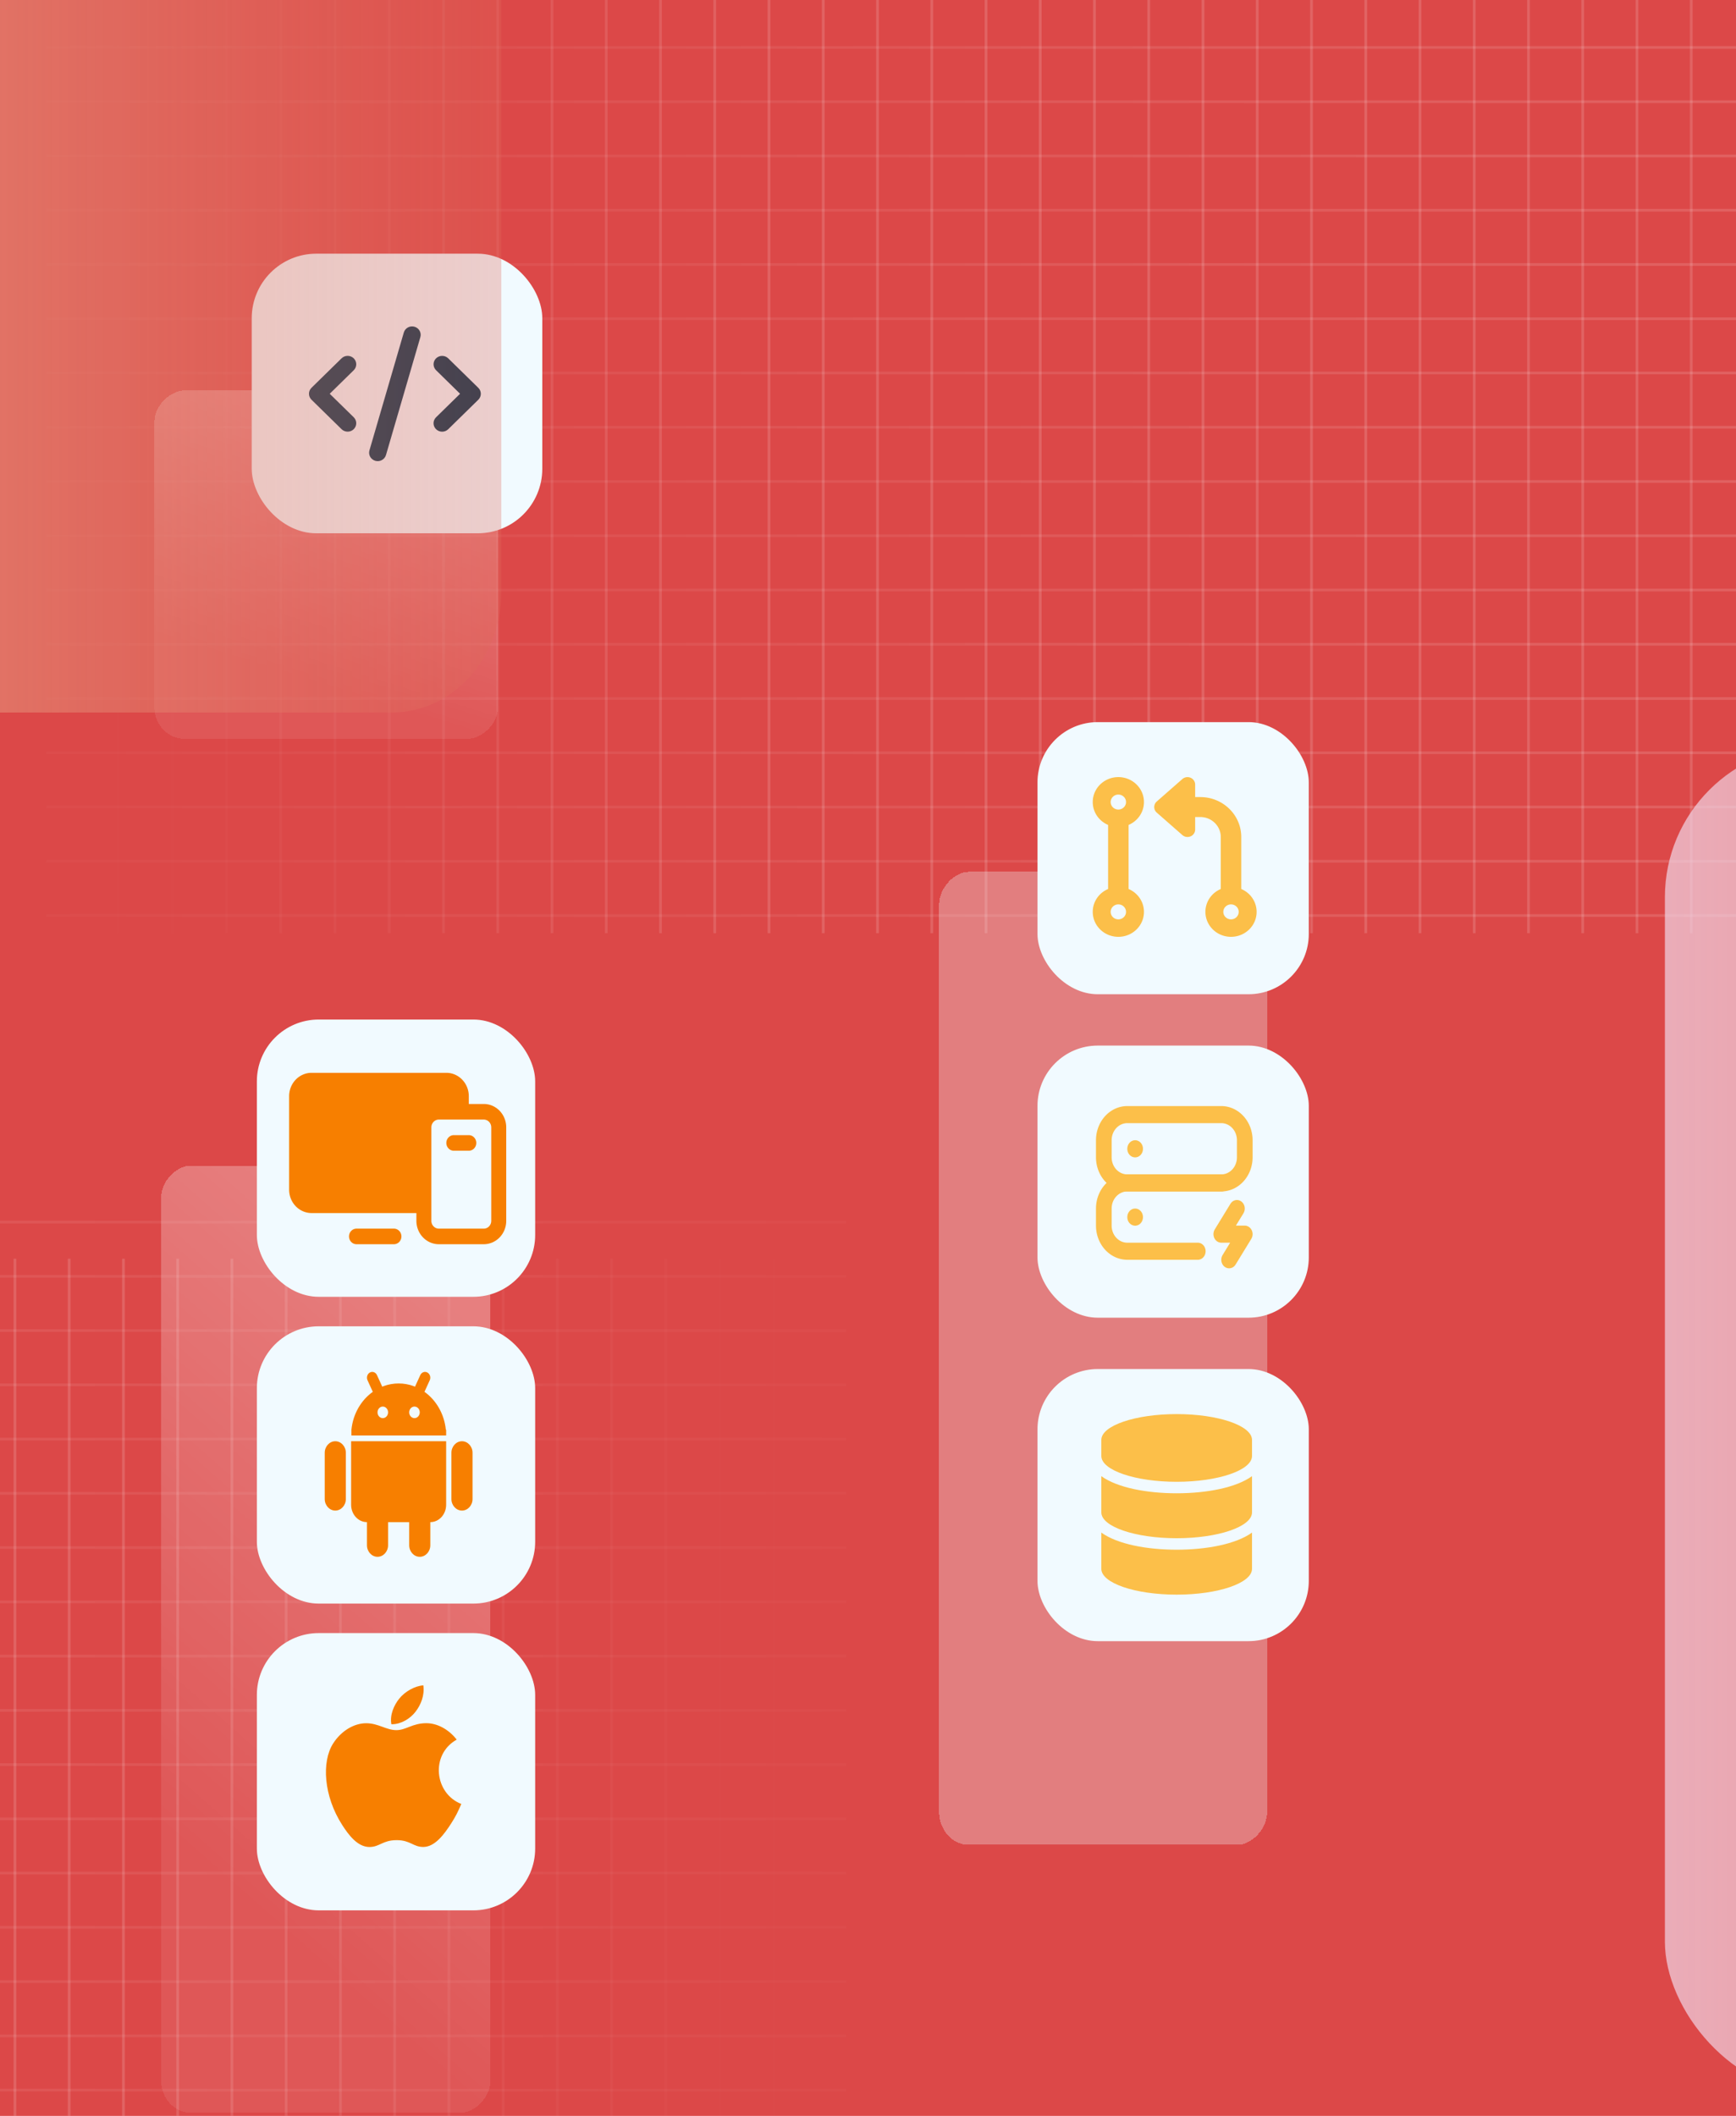 <?xml version="1.0" encoding="UTF-8" standalone="no"?>
<svg
   width="640"
   height="780"
   viewBox="0 0 640 780"
   fill="none"
   version="1.1"
   id="svg379"
   xml:space="preserve"
   xmlns:xlink="http://www.w3.org/1999/xlink"
   xmlns="http://www.w3.org/2000/svg"
   xmlns:svg="http://www.w3.org/2000/svg"><g
     clip-path="url(#clip0_761_429)"
     id="g210"
     style="display:inline"><rect
       width="640"
       height="780"
       id="rect1"
       x="0"
       y="0"
       style="display:inline;opacity:0.845;fill:#d62828;fill-opacity:1;fill-rule:evenodd" /><g
       opacity="0.15"
       id="g15"
       style="display:inline"><line
         x1="285.5"
         y1="824"
         x2="285.5"
         y2="464"
         stroke="#ffffff"
         stroke-opacity="0.02"
         id="line1" /><line
         x1="265.5"
         y1="824"
         x2="265.5"
         y2="464"
         stroke="#ffffff"
         stroke-opacity="0.05"
         id="line2" /><line
         x1="245.5"
         y1="824"
         x2="245.5"
         y2="464"
         stroke="#ffffff"
         stroke-opacity="0.1"
         id="line3" /><line
         x1="225.5"
         y1="824"
         x2="225.5"
         y2="464"
         stroke="#ffffff"
         stroke-opacity="0.2"
         id="line4" /><line
         x1="205.5"
         y1="824"
         x2="205.5"
         y2="464"
         stroke="#ffffff"
         stroke-opacity="0.2"
         id="line5" /><line
         x1="185.5"
         y1="824"
         x2="185.5"
         y2="464"
         stroke="#ffffff"
         stroke-opacity="0.3"
         id="line6" /><line
         x1="165.5"
         y1="824"
         x2="165.5"
         y2="464"
         stroke="#ffffff"
         stroke-opacity="0.4"
         id="line7" /><line
         x1="145.5"
         y1="824"
         x2="145.5"
         y2="464"
         stroke="#ffffff"
         stroke-opacity="0.5"
         id="line8" /><line
         x1="125.5"
         y1="824"
         x2="125.5"
         y2="464"
         stroke="#ffffff"
         stroke-opacity="0.6"
         id="line9" /><line
         x1="105.5"
         y1="824"
         x2="105.5"
         y2="464"
         stroke="#ffffff"
         stroke-opacity="0.7"
         id="line10" /><line
         x1="85.5"
         y1="824"
         x2="85.5"
         y2="464"
         stroke="#ffffff"
         stroke-opacity="0.8"
         id="line11" /><line
         x1="65.5"
         y1="824"
         x2="65.5"
         y2="464"
         stroke="#ffffff"
         stroke-opacity="0.9"
         id="line12" /><line
         x1="45.5"
         y1="824"
         x2="45.5"
         y2="464"
         stroke="#ffffff"
         id="line13" /><line
         x1="25.5"
         y1="824"
         x2="25.5"
         y2="464"
         stroke="#ffffff"
         id="line14" /><line
         x1="5.5"
         y1="824"
         x2="5.5"
         y2="464"
         stroke="#ffffff"
         id="line15" /></g><line
       x1="312"
       y1="770.5"
       x2="-372"
       y2="770.5"
       stroke="url(#paint0_linear_761_429)"
       id="line16"
       style="stroke:url(#paint0_linear_761_429)" /><line
       x1="312"
       y1="750.5"
       x2="-372"
       y2="750.5"
       stroke="url(#paint1_linear_761_429)"
       id="line17"
       style="stroke:url(#paint1_linear_761_429)" /><line
       x1="312"
       y1="730.5"
       x2="-372"
       y2="730.5"
       stroke="url(#paint2_linear_761_429)"
       id="line18"
       style="stroke:url(#paint2_linear_761_429)" /><line
       x1="312"
       y1="710.5"
       x2="-372"
       y2="710.5"
       stroke="url(#paint3_linear_761_429)"
       id="line19"
       style="stroke:url(#paint3_linear_761_429)" /><line
       x1="312"
       y1="690.5"
       x2="-372"
       y2="690.5"
       stroke="url(#paint4_linear_761_429)"
       id="line20"
       style="stroke:url(#paint4_linear_761_429)" /><line
       x1="312"
       y1="670.5"
       x2="-372"
       y2="670.5"
       stroke="url(#paint5_linear_761_429)"
       id="line21"
       style="stroke:url(#paint5_linear_761_429)" /><line
       x1="312"
       y1="650.5"
       x2="-372"
       y2="650.5"
       stroke="url(#paint6_linear_761_429)"
       id="line22"
       style="stroke:url(#paint6_linear_761_429)" /><line
       x1="312"
       y1="630.499"
       x2="-372"
       y2="630.499"
       stroke="url(#paint7_linear_761_429)"
       id="line23"
       style="stroke:url(#paint7_linear_761_429)" /><line
       x1="312"
       y1="610.499"
       x2="-372"
       y2="610.499"
       stroke="url(#paint8_linear_761_429)"
       id="line24"
       style="stroke:url(#paint8_linear_761_429)" /><line
       x1="312"
       y1="590.499"
       x2="-372"
       y2="590.499"
       stroke="url(#paint9_linear_761_429)"
       id="line25"
       style="stroke:url(#paint9_linear_761_429)" /><line
       x1="312"
       y1="570.499"
       x2="-372"
       y2="570.499"
       stroke="url(#paint10_linear_761_429)"
       id="line26"
       style="stroke:url(#paint10_linear_761_429)" /><line
       x1="312"
       y1="550.499"
       x2="-372"
       y2="550.499"
       stroke="url(#paint11_linear_761_429)"
       id="line27"
       style="stroke:url(#paint11_linear_761_429)" /><line
       x1="312"
       y1="530.499"
       x2="-372"
       y2="530.499"
       stroke="url(#paint12_linear_761_429)"
       id="line28"
       style="stroke:url(#paint12_linear_761_429)" /><line
       x1="312"
       y1="510.499"
       x2="-372"
       y2="510.499"
       stroke="url(#paint13_linear_761_429)"
       id="line29"
       style="stroke:url(#paint13_linear_761_429)" /><line
       x1="312"
       y1="490.499"
       x2="-372"
       y2="490.499"
       stroke="url(#paint14_linear_761_429)"
       id="line30"
       style="stroke:url(#paint14_linear_761_429)" /><line
       x1="312"
       y1="470.499"
       x2="-372"
       y2="470.499"
       stroke="url(#paint15_linear_761_429)"
       id="line31"
       style="stroke:url(#paint15_linear_761_429)" /><line
       x1="312"
       y1="450.499"
       x2="-372"
       y2="450.499"
       stroke="url(#paint16_linear_761_429)"
       id="line32"
       style="stroke:url(#paint16_linear_761_429)" /><g
       filter="url(#filter0_f_761_429)"
       id="g32"><rect
         x="-204"
         y="-131"
         width="441"
         height="496.964"
         rx="55.965"
         fill="#4cdfff"
         id="rect32"
         style="display:none" /></g><g
       opacity="0.15"
       id="g62"><line
         x1="43.5"
         y1="-16"
         x2="43.5"
         y2="344"
         stroke="#ffffff"
         stroke-opacity="0.02"
         id="line33"
         style="display:inline" /><line
         x1="63.5"
         y1="-16"
         x2="63.5"
         y2="344"
         stroke="#ffffff"
         stroke-opacity="0.05"
         id="line34" /><line
         x1="83.5"
         y1="-16"
         x2="83.5"
         y2="344"
         stroke="#ffffff"
         stroke-opacity="0.1"
         id="line35" /><line
         x1="103.5"
         y1="-16"
         x2="103.5"
         y2="344"
         stroke="#ffffff"
         stroke-opacity="0.2"
         id="line36" /><line
         x1="123.5"
         y1="-16"
         x2="123.5"
         y2="344"
         stroke="#ffffff"
         stroke-opacity="0.2"
         id="line37" /><line
         x1="143.5"
         y1="-16"
         x2="143.5"
         y2="344"
         stroke="#ffffff"
         stroke-opacity="0.3"
         id="line38" /><line
         x1="163.5"
         y1="-16"
         x2="163.5"
         y2="344"
         stroke="#ffffff"
         stroke-opacity="0.4"
         id="line39" /><line
         x1="183.5"
         y1="-16"
         x2="183.5"
         y2="344"
         stroke="#ffffff"
         stroke-opacity="0.5"
         id="line40" /><line
         x1="203.5"
         y1="-16"
         x2="203.5"
         y2="344"
         stroke="#ffffff"
         stroke-opacity="0.6"
         id="line41" /><line
         x1="223.5"
         y1="-16"
         x2="223.5"
         y2="344"
         stroke="#ffffff"
         stroke-opacity="0.7"
         id="line42" /><line
         x1="243.5"
         y1="-16"
         x2="243.5"
         y2="344"
         stroke="#ffffff"
         stroke-opacity="0.8"
         id="line43" /><line
         x1="263.5"
         y1="-16"
         x2="263.5"
         y2="344"
         stroke="#ffffff"
         stroke-opacity="0.9"
         id="line44" /><line
         x1="283.5"
         y1="-16"
         x2="283.5"
         y2="344"
         stroke="#ffffff"
         id="line45" /><line
         x1="303.5"
         y1="-16"
         x2="303.5"
         y2="344"
         stroke="#ffffff"
         id="line46" /><line
         x1="323.5"
         y1="-16"
         x2="323.5"
         y2="344"
         stroke="#ffffff"
         id="line47" /><line
         x1="343.5"
         y1="-16"
         x2="343.5"
         y2="344"
         stroke="#ffffff"
         id="line48" /><line
         x1="363.5"
         y1="-16"
         x2="363.5"
         y2="344"
         stroke="#ffffff"
         id="line49" /><line
         x1="383.5"
         y1="-16"
         x2="383.5"
         y2="344"
         stroke="#ffffff"
         id="line50" /><line
         x1="403.5"
         y1="-16"
         x2="403.5"
         y2="344"
         stroke="#ffffff"
         id="line51" /><line
         x1="423.5"
         y1="-16"
         x2="423.5"
         y2="344"
         stroke="#ffffff"
         id="line52" /><line
         x1="443.5"
         y1="-16"
         x2="443.5"
         y2="344"
         stroke="#ffffff"
         id="line53" /><line
         x1="463.5"
         y1="-16"
         x2="463.5"
         y2="344"
         stroke="#ffffff"
         id="line54" /><line
         x1="483.5"
         y1="-16"
         x2="483.5"
         y2="344"
         stroke="#ffffff"
         id="line55" /><line
         x1="503.5"
         y1="-16"
         x2="503.5"
         y2="344"
         stroke="#ffffff"
         id="line56" /><line
         x1="523.5"
         y1="-16"
         x2="523.5"
         y2="344"
         stroke="#ffffff"
         id="line57" /><line
         x1="543.5"
         y1="-16"
         x2="543.5"
         y2="344"
         stroke="#ffffff"
         id="line58" /><line
         x1="563.5"
         y1="-16"
         x2="563.5"
         y2="344"
         stroke="#ffffff"
         id="line59" /><line
         x1="583.5"
         y1="-16"
         x2="583.5"
         y2="344"
         stroke="#ffffff"
         id="line60" /><line
         x1="603.5"
         y1="-16"
         x2="603.5"
         y2="344"
         stroke="#ffffff"
         id="line61" /><line
         x1="623.5"
         y1="-16"
         x2="623.5"
         y2="344"
         stroke="#ffffff"
         id="line62" /></g><line
       x1="17"
       y1="17.5"
       x2="701"
       y2="17.5"
       stroke="url(#paint17_linear_761_429)"
       id="line63"
       style="stroke:url(#paint17_linear_761_429)" /><line
       x1="17"
       y1="37.5"
       x2="701"
       y2="37.5"
       stroke="url(#paint18_linear_761_429)"
       id="line64"
       style="stroke:url(#paint18_linear_761_429)" /><line
       x1="17"
       y1="57.5"
       x2="701"
       y2="57.5"
       stroke="url(#paint19_linear_761_429)"
       id="line65"
       style="stroke:url(#paint19_linear_761_429)" /><line
       x1="17"
       y1="77.5"
       x2="701"
       y2="77.5"
       stroke="url(#paint20_linear_761_429)"
       id="line66"
       style="stroke:url(#paint20_linear_761_429)" /><line
       x1="17"
       y1="97.5"
       x2="701"
       y2="97.5"
       stroke="url(#paint21_linear_761_429)"
       id="line67"
       style="stroke:url(#paint21_linear_761_429)" /><line
       x1="17"
       y1="117.5"
       x2="701"
       y2="117.5"
       stroke="url(#paint22_linear_761_429)"
       id="line68"
       style="stroke:url(#paint22_linear_761_429)" /><line
       x1="17"
       y1="137.5"
       x2="701"
       y2="137.5"
       stroke="url(#paint23_linear_761_429)"
       id="line69"
       style="stroke:url(#paint23_linear_761_429)" /><line
       x1="17"
       y1="157.5"
       x2="701"
       y2="157.5"
       stroke="url(#paint24_linear_761_429)"
       id="line70"
       style="stroke:url(#paint24_linear_761_429)" /><line
       x1="17"
       y1="177.501"
       x2="701"
       y2="177.501"
       stroke="url(#paint25_linear_761_429)"
       id="line71"
       style="stroke:url(#paint25_linear_761_429)" /><line
       x1="17"
       y1="197.501"
       x2="701"
       y2="197.501"
       stroke="url(#paint26_linear_761_429)"
       id="line72"
       style="stroke:url(#paint26_linear_761_429)" /><line
       x1="17"
       y1="217.501"
       x2="701"
       y2="217.501"
       stroke="url(#paint27_linear_761_429)"
       id="line73"
       style="stroke:url(#paint27_linear_761_429)" /><line
       x1="17"
       y1="237.501"
       x2="701"
       y2="237.501"
       stroke="url(#paint28_linear_761_429)"
       id="line74"
       style="stroke:url(#paint28_linear_761_429)" /><line
       x1="17"
       y1="257.501"
       x2="701"
       y2="257.501"
       stroke="url(#paint29_linear_761_429)"
       id="line75"
       style="stroke:url(#paint29_linear_761_429)" /><line
       x1="17"
       y1="277.501"
       x2="701"
       y2="277.501"
       stroke="url(#paint30_linear_761_429)"
       id="line76"
       style="stroke:url(#paint30_linear_761_429)" /><line
       x1="17"
       y1="297.501"
       x2="701"
       y2="297.501"
       stroke="url(#paint31_linear_761_429)"
       id="line77"
       style="stroke:url(#paint31_linear_761_429)" /><line
       x1="17"
       y1="317.501"
       x2="701"
       y2="317.501"
       stroke="url(#paint32_linear_761_429)"
       id="line78"
       style="stroke:url(#paint32_linear_761_429)" /><line
       x1="17"
       y1="337.501"
       x2="701"
       y2="337.501"
       stroke="url(#paint33_linear_761_429)"
       id="line79"
       style="stroke:url(#paint33_linear_761_429)" /><line
       x1="17"
       y1="357.501"
       x2="701"
       y2="357.501"
       stroke="url(#paint34_linear_761_429)"
       id="line80"
       style="display:none;stroke:url(#paint34_linear_761_429)" /><g
       filter="url(#filter2_bd_761_429)"
       id="g80"
       transform="matrix(1.562,0,0,1.719,4.855,51.826)"
       style="display:inline"><rect
         x="128.906"
         y="182.686"
         width="203.088"
         height="77.754"
         rx="6.963"
         transform="rotate(90,128.906,182.686)"
         fill="url(#paint35_linear_761_429)"
         fill-opacity="0.3"
         shape-rendering="crispEdges"
         id="rect80"
         style="fill:url(#paint35_linear_761_429)" /></g><rect
       x="94.697"
       y="602.013"
       width="102.601"
       height="102.213"
       rx="22.8"
       fill="#f1faff"
       id="rect81"
       style="stroke-width:1.842" /><rect
       x="94.697"
       y="488.925"
       width="102.601"
       height="102.213"
       rx="22.8"
       fill="#f1faff"
       id="rect84"
       style="stroke-width:1.842" /><rect
       x="94.697"
       y="375.834"
       width="102.601"
       height="102.213"
       rx="22.8"
       fill="#f1faff"
       id="rect87"
       style="stroke-width:1.842" /><g
       filter="url(#filter3_bd_761_429)"
       id="g90"
       transform="matrix(1.556,0,0,1.766,109.682,167.515)"
       style="display:inline;fill:url(#linearGradient1);stroke-width:1;stroke-dasharray:none"><rect
         x="246"
         y="50"
         width="203.088"
         height="77.754"
         rx="6.963"
         transform="rotate(90,246,50)"
         fill="url(#paint36_linear_761_429)"
         fill-opacity="0.3"
         shape-rendering="crispEdges"
         id="rect90"
         style="fill:url(#linearGradient2);stroke-width:1;stroke-dasharray:none" /></g><rect
       x="382.486"
       y="504.676"
       width="100.02"
       height="100.313"
       rx="22.227"
       fill="#f1faff"
       id="rect91"
       style="display:inline;stroke-width:1.798" /><rect
       x="382.486"
       y="385.437"
       width="100.02"
       height="100.313"
       rx="22.227"
       fill="#f1faff"
       id="rect92"
       style="display:inline;stroke-width:1.798" /><rect
       x="382.486"
       y="266.198"
       width="100.02"
       height="100.313"
       rx="22.227"
       fill="#f1faff"
       id="rect97"
       style="stroke-width:1.798" /><g
       filter="url(#filter4_bd_761_429)"
       id="g100"
       transform="matrix(1.605,0,0,1.677,2.732,-2.204)"
       style="display:inline"><rect
         x="128.922"
         y="50"
         width="76.593"
         height="78.914"
         rx="6.963"
         transform="rotate(90,128.922,50)"
         fill="url(#paint37_linear_761_429)"
         fill-opacity="0.3"
         shape-rendering="crispEdges"
         id="rect100"
         style="fill:url(#paint37_linear_761_429)" /></g><rect
       x="92.804"
       y="93.515"
       width="107.119"
       height="103.081"
       rx="23.804"
       fill="#f1faff"
       id="rect101"
       style="display:inline;stroke-width:1.886" /><g
       style="display:inline;fill:#003049;fill-opacity:1;stroke:currentColor;stroke-width:0"
       id="g392"
       transform="matrix(0.099,0,0,0.097,113.903,120.325)"><path
         d="m 392.8,1.2 c -17,-4.9 -34.7,5 -39.6,22 l -128,448 c -4.9,17 5,34.7 22,39.6 17,4.9 34.7,-5 39.6,-22 l 128,-448 c 4.9,-17 -5,-34.7 -22,-39.6 z m 80.6,120.1 c -12.5,12.5 -12.5,32.8 0,45.3 l 89.3,89.4 -89.4,89.4 c -12.5,12.5 -12.5,32.8 0,45.3 12.5,12.5 32.8,12.5 45.3,0 l 112,-112 c 12.5,-12.5 12.5,-32.8 0,-45.3 l -112,-112 c -12.5,-12.5 -32.8,-12.5 -45.3,0 z m -306.7,0 c -12.5,-12.5 -32.8,-12.5 -45.3,0 l -112,112 c -12.5,12.5 -12.5,32.8 0,45.3 l 112,112 c 12.5,12.5 32.8,12.5 45.3,0 12.5,-12.5 12.5,-32.8 0,-45.3 L 77.3,256 166.7,166.6 c 12.5,-12.5 12.5,-32.8 0,-45.3 z"
         id="path1"
         style="fill:#003049;fill-opacity:1" /></g><g
       style="display:inline;fill:#fcbf49;fill-opacity:1;stroke:#fcbf49;stroke-width:0;stroke-opacity:1"
       id="g397"
       transform="matrix(0.118,0,0,0.115,402.854,286.468)"><path
         d="M 305.8,2.1 C 314.4,5.9 320,14.5 320,24 v 40 h 16 c 70.7,0 128,57.3 128,128 v 166.7 c 28.3,12.3 48,40.5 48,73.3 0,44.2 -35.8,80 -80,80 -44.2,0 -80,-35.8 -80,-80 0,-32.8 19.7,-61 48,-73.3 V 192 c 0,-35.3 -28.7,-64 -64,-64 h -16 v 40 c 0,9.5 -5.6,18.1 -14.2,21.9 -8.6,3.8 -18.8,2.3 -25.8,-4.1 l -80,-72 c -5.1,-4.6 -7.9,-11 -7.9,-17.8 0,-6.8 2.9,-13.3 7.9,-17.8 l 80,-72 c 7,-6.3 17.2,-7.9 25.8,-4.1 z M 104,80 a 24,24 0 1 0 -48,0 24,24 0 1 0 48,0 z m 8,73.3 v 205.4 c 28.3,12.3 48,40.5 48,73.3 0,44.2 -35.8,80 -80,80 C 35.8,512 0,476.2 0,432 0,399.2 19.7,371 48,358.7 V 153.3 C 19.7,141 0,112.8 0,80 0,35.8 35.8,0 80,0 c 44.2,0 80,35.8 80,80 0,32.8 -19.7,61 -48,73.3 z M 104,432 a 24,24 0 1 0 -48,0 24,24 0 1 0 48,0 z m 328,24 a 24,24 0 1 0 0,-48 24,24 0 1 0 0,48 z"
         id="path1-7"
         style="fill:#fcbf49;fill-opacity:1;stroke:#fcbf49;stroke-opacity:1" /></g><g
       style="display:inline;opacity:1;mix-blend-mode:normal;fill:none;fill-opacity:1;stroke:#fcbf49;stroke-width:2;stroke-linecap:round;stroke-linejoin:round;stroke-dasharray:none;stroke-opacity:1"
       id="g398"
       transform="matrix(2.887,0,0,3.148,398.274,398.291)"><path
         stroke="none"
         d="M 0,0 H 24 V 24 H 0 Z"
         fill="none"
         id="path1-8"
         style="display:none;fill:none;fill-opacity:1;stroke:#fcbf49;stroke-width:2;stroke-dasharray:none;stroke-opacity:1" /><path
         d="M 3,4 M 3,7 A 3,3 0 0 1 6,4 h 12 a 3,3 0 0 1 3,3 v 2 a 3,3 0 0 1 -3,3 H 6 A 3,3 0 0 1 3,9 Z"
         id="path2"
         style="display:inline;fill:none;fill-opacity:1;stroke:#fcbf49;stroke-width:2;stroke-dasharray:none;stroke-opacity:1" /><path
         d="M 15,20 H 6 A 3,3 0 0 1 3,17 v -2 a 3,3 0 0 1 3,-3 h 12"
         id="path3"
         style="display:inline;fill:none;fill-opacity:1;stroke:#fcbf49;stroke-width:2;stroke-dasharray:none;stroke-opacity:1" /><path
         d="M 7,8 V 8.01"
         id="path4"
         style="display:inline;fill:none;fill-opacity:1;stroke:#fcbf49;stroke-width:2;stroke-dasharray:none;stroke-opacity:1" /><path
         d="m 7,16 v 0.01"
         id="path5"
         style="display:inline;fill:none;fill-opacity:1;stroke:#fcbf49;stroke-width:2;stroke-dasharray:none;stroke-opacity:1" /><path
         d="m 20,15 -2,3 h 3 l -2,3"
         id="path6"
         style="display:inline;fill:none;fill-opacity:1;stroke:#fcbf49;stroke-width:2;stroke-dasharray:none;stroke-opacity:1" /></g><g
       style="display:inline;fill:#fcbf49;fill-opacity:1;stroke:#e7a041;stroke-width:0;stroke-opacity:1"
       id="g411"
       transform="matrix(0.124,0,0,0.13,406.02,521.283)"><path
         d="m 448,73.143 v 45.714 C 448,159.143 347.667,192 224,192 100.333,192 0,159.143 0,118.857 V 73.143 C 0,32.857 100.333,0 224,0 347.667,0 448,32.857 448,73.143 Z M 448,176 V 278.857 C 448,319.143 347.667,352 224,352 100.333,352 0,319.143 0,278.857 V 176 c 48.125,33.143 136.208,48.572 224,48.572 87.792,0 175.874,-15.429 224,-48.572 z m 0,160 V 438.857 C 448,479.143 347.667,512 224,512 100.333,512 0,479.143 0,438.857 V 336 c 48.125,33.143 136.208,48.572 224,48.572 87.792,0 175.874,-15.429 224,-48.572 z"
         id="path1-84"
         style="fill:#fcbf49;fill-opacity:1;stroke:#e7a041;stroke-opacity:1" /></g><g
       style="display:inline;fill:#f77f00;fill-opacity:1;stroke:currentColor;stroke-width:0"
       id="g417"
       transform="matrix(0.345,0,0,0.359,101.069,381.119)"><path
         d="M 224,72 H 208 V 64 A 24,24 0 0 0 184,40 H 40 A 24,24 0 0 0 16,64 v 96 a 24,24 0 0 0 24,24 h 112 v 8 a 24,24 0 0 0 24,24 h 48 a 24,24 0 0 0 24,-24 V 96 A 24,24 0 0 0 224,72 Z m 8,120 a 8,8 0 0 1 -8,8 h -48 a 8,8 0 0 1 -8,-8 V 96 a 8,8 0 0 1 8,-8 h 48 a 8,8 0 0 1 8,8 z m -96,16 a 8,8 0 0 1 -8,8 H 88 a 8,8 0 0 1 0,-16 h 40 a 8,8 0 0 1 8,8 z m 80,-96 a 8,8 0 0 1 -8,8 h -16 a 8,8 0 0 1 0,-16 h 16 a 8,8 0 0 1 8,8 z"
         id="path1-5"
         style="fill:#f77f00;fill-opacity:1" /></g><g
       style="display:inline;fill:#f77f00;fill-opacity:1;stroke:currentColor;stroke-width:0"
       id="g419"
       transform="matrix(0.13,0,0,0.133,111.841,617.025)"><path
         d="m 349.13,136.86 c -40.32,0 -57.36,19.24 -85.44,19.24 -28.79,0 -50.75,-19.1 -85.69,-19.1 -34.2,0 -70.67,20.88 -93.83,56.45 -32.52,50.16 -27,144.63 25.67,225.11 18.84,28.81 44,61.12 77,61.47 h 0.6 c 28.68,0 37.2,-18.78 76.67,-19 h 0.6 c 38.88,0 46.68,18.89 75.24,18.89 h 0.6 c 33,-0.35 59.51,-36.15 78.35,-64.85 13.56,-20.64 18.6,-31 29,-54.35 -76.19,-28.92 -88.43,-136.93 -13.08,-178.34 -23,-28.8 -55.32,-45.48 -85.79,-45.48 z"
         id="path1-43"
         style="fill:#f77f00;fill-opacity:1" /><path
         d="m 340.25,32 c -24,1.63 -52,16.91 -68.4,36.86 -14.88,18.08 -27.12,44.9 -22.32,70.91 h 1.92 c 25.56,0 51.72,-15.39 67,-35.11 14.72,-18.77 25.88,-45.37 21.8,-72.66 z"
         id="path2-4"
         style="fill:#f77f00;fill-opacity:1" /></g><g
       style="display:inline;fill:#f77f00;fill-opacity:1;stroke:currentColor;stroke-width:0"
       id="g420"
       transform="matrix(3.892,0,0,4.26,115.825,505.733)"><path
         d="m 14,6 c -0.55,0 -1,0.45 -1,1 v 4 c 0,0.55 0.45,1 1,1 0.55,0 1,-0.45 1,-1 V 7 C 15,6.45 14.55,6 14,6 Z M 2,6 C 1.45,6 1,6.45 1,7 v 4 c 0,0.55 0.45,1 1,1 0.55,0 1,-0.45 1,-1 V 7 C 3,6.45 2.55,6 2,6 Z m 1.5,5.5 C 3.5,12.328 4.172,13 5,13 v 0 2 c 0,0.55 0.45,1 1,1 0.55,0 1,-0.45 1,-1 v -2 h 2 v 2 c 0,0.55 0.45,1 1,1 0.55,0 1,-0.45 1,-1 v -2 c 0.828,0 1.5,-0.672 1.5,-1.5 V 6 h -9 z"
         id="path1-6"
         style="fill:#f77f00;fill-opacity:1" /><path
         d="M 12.472,5 C 12.32,3.627 11.55,2.441 10.447,1.724 l 0.5,-1.001 C 11.07,0.476 10.97,0.176 10.723,0.052 10.476,-0.072 10.176,0.029 10.052,0.276 L 9.55,1.28 9.42,1.228 C 8.974,1.08 8.496,0.999 8,0.999 7.504,0.999 7.026,1.08 6.58,1.228 L 6.45,1.28 5.948,0.276 C 5.825,0.029 5.524,-0.071 5.277,0.052 5.03,0.175 4.93,0.476 5.053,0.723 l 0.5,1.001 C 4.45,2.44 3.68,3.627 3.528,5 V 5.5 H 12.5 V 5 Z M 6.5,4 C 6.224,4 6,3.776 6,3.5 6,3.224 6.223,3.001 6.499,3 6.499,3 6.5,3 6.5,3 6.5,3 6.501,3 6.501,3 6.777,3.001 7,3.224 7,3.5 7,3.776 6.776,4 6.5,4 Z m 3,0 C 9.224,4 9,3.776 9,3.5 9,3.224 9.223,3.001 9.499,3 c 0,0 10e-4,0 10e-4,0 0,0 10e-4,0 0.002,0 0.276,10e-4 0.499,0.224 0.499,0.5 0,0.276 -0.224,0.5 -0.5,0.5 z"
         id="path2-6"
         style="fill:#f77f00;fill-opacity:1" /></g><g
       filter="url(#filter0_f_761_429)"
       id="g32-1"
       style="fill:url(#linearGradient15);filter:url(#filter0_f_761_429-3)"
       transform="matrix(0.721,0,0,0.792,13.943,-27.188)"><rect
         x="-204"
         y="-131"
         width="441"
         height="496.964"
         rx="55.965"
         fill="#4CDFFF"
         id="rect32-9"
         style="fill:url(#linearGradient16);fill-opacity:1" /></g><g
       filter="url(#filter1_f_761_429)"
       id="g33"
       style="display:inline;fill:url(#linearGradient13);filter:url(#filter1_f_761_429-1)"
       transform="translate(164.787,49.787)"><rect
         x="449"
         y="225"
         width="441"
         height="496.964"
         rx="55.965"
         fill="#4cdfff"
         id="rect33"
         style="fill:url(#linearGradient3);fill-opacity:1" /></g></g><defs
     id="defs379"><linearGradient
       id="linearGradient14"><stop
         style="stop-color:#f3f9ca;stop-opacity:1;"
         offset="0"
         id="stop14" /><stop
         style="stop-color:#d62828;stop-opacity:0;"
         offset="1"
         id="stop15" /></linearGradient><linearGradient
       id="linearGradient12"><stop
         style="stop-color:#fce1f9;stop-opacity:1;"
         offset="0"
         id="stop12" /><stop
         style="stop-color:#d9c1c1;stop-opacity:0;"
         offset="1"
         id="stop13" /></linearGradient><linearGradient
       id="swatch1"><stop
         style="stop-color:#f1faff;stop-opacity:1;"
         offset="0"
         id="stop1" /></linearGradient><linearGradient
       id="swatch411"><stop
         style="stop-color:#e7a041;stop-opacity:1;"
         offset="0"
         id="stop411" /></linearGradient><linearGradient
       id="swatch405"><stop
         style="stop-color:#e7a041;stop-opacity:1;"
         offset="0"
         id="stop405" /></linearGradient><filter
       id="filter0_f_761_429"
       x="-539.787"
       y="-466.787"
       width="1112.57"
       height="1168.54"
       filterUnits="userSpaceOnUse"
       color-interpolation-filters="sRGB"><feFlood
         flood-opacity="0"
         result="BackgroundImageFix"
         id="feFlood210" /><feBlend
         mode="normal"
         in="SourceGraphic"
         in2="BackgroundImageFix"
         result="shape"
         id="feBlend210" /><feGaussianBlur
         stdDeviation="167.893"
         result="effect1_foregroundBlur_761_429"
         id="feGaussianBlur210" /></filter><filter
       id="filter2_bd_761_429"
       x="-46.326"
       y="138.586"
       width="240.22"
       height="365.558"
       filterUnits="userSpaceOnUse"
       color-interpolation-filters="sRGB"><feFlood
         flood-opacity="0"
         result="BackgroundImageFix"
         id="feFlood212" /><feGaussianBlur
         in="BackgroundImageFix"
         stdDeviation="5.803"
         id="feGaussianBlur212" /><feComposite
         in2="SourceAlpha"
         operator="in"
         result="effect1_backgroundBlur_761_429"
         id="feComposite212" /><feColorMatrix
         in="SourceAlpha"
         type="matrix"
         values="0 0 0 0 0 0 0 0 0 0 0 0 0 0 0 0 0 0 127 0"
         result="hardAlpha"
         id="feColorMatrix212" /><feOffset
         dx="-16.247"
         dy="37.136"
         id="feOffset212" /><feGaussianBlur
         stdDeviation="40.618"
         id="feGaussianBlur213" /><feComposite
         in2="hardAlpha"
         operator="out"
         id="feComposite213" /><feColorMatrix
         type="matrix"
         values="0 0 0 0 0 0 0 0 0 0.29 0 0 0 0 0.459 0 0 0 0.2 0"
         id="feColorMatrix213" /><feBlend
         mode="normal"
         in2="effect1_backgroundBlur_761_429"
         result="effect2_dropShadow_761_429"
         id="feBlend213" /><feBlend
         mode="normal"
         in="SourceGraphic"
         in2="effect2_dropShadow_761_429"
         result="shape"
         id="feBlend214" /></filter><filter
       id="filter3_bd_761_429"
       x="70.768"
       y="5.901"
       width="240.22"
       height="365.558"
       filterUnits="userSpaceOnUse"
       color-interpolation-filters="sRGB"><feFlood
         flood-opacity="0"
         result="BackgroundImageFix"
         id="feFlood214" /><feGaussianBlur
         in="BackgroundImageFix"
         stdDeviation="5.803"
         id="feGaussianBlur214" /><feComposite
         in2="SourceAlpha"
         operator="in"
         result="effect1_backgroundBlur_761_429"
         id="feComposite214" /><feColorMatrix
         in="SourceAlpha"
         type="matrix"
         values="0 0 0 0 0 0 0 0 0 0 0 0 0 0 0 0 0 0 127 0"
         result="hardAlpha"
         id="feColorMatrix214" /><feOffset
         dx="-16.247"
         dy="37.136"
         id="feOffset214" /><feGaussianBlur
         stdDeviation="40.618"
         id="feGaussianBlur215" /><feComposite
         in2="hardAlpha"
         operator="out"
         id="feComposite215" /><feColorMatrix
         type="matrix"
         values="0 0 0 0 0 0 0 0 0 0.29 0 0 0 0 0.459 0 0 0 0.2 0"
         id="feColorMatrix215" /><feBlend
         mode="normal"
         in2="effect1_backgroundBlur_761_429"
         result="effect2_dropShadow_761_429"
         id="feBlend215" /><feBlend
         mode="normal"
         in="SourceGraphic"
         in2="effect2_dropShadow_761_429"
         result="shape"
         id="feBlend216" /></filter><filter
       id="filter4_bd_761_429"
       x="-47.474"
       y="5.901"
       width="241.384"
       height="239.063"
       filterUnits="userSpaceOnUse"
       color-interpolation-filters="sRGB"><feFlood
         flood-opacity="0"
         result="BackgroundImageFix"
         id="feFlood216" /><feGaussianBlur
         in="BackgroundImageFix"
         stdDeviation="5.803"
         id="feGaussianBlur216" /><feComposite
         in2="SourceAlpha"
         operator="in"
         result="effect1_backgroundBlur_761_429"
         id="feComposite216" /><feColorMatrix
         in="SourceAlpha"
         type="matrix"
         values="0 0 0 0 0 0 0 0 0 0 0 0 0 0 0 0 0 0 127 0"
         result="hardAlpha"
         id="feColorMatrix216" /><feOffset
         dx="-16.247"
         dy="37.136"
         id="feOffset216" /><feGaussianBlur
         stdDeviation="40.618"
         id="feGaussianBlur217" /><feComposite
         in2="hardAlpha"
         operator="out"
         id="feComposite217" /><feColorMatrix
         type="matrix"
         values="0 0 0 0 0 0 0 0 0 0.29 0 0 0 0 0.459 0 0 0 0.2 0"
         id="feColorMatrix217" /><feBlend
         mode="normal"
         in2="effect1_backgroundBlur_761_429"
         result="effect2_dropShadow_761_429"
         id="feBlend217" /><feBlend
         mode="normal"
         in="SourceGraphic"
         in2="effect2_dropShadow_761_429"
         result="shape"
         id="feBlend218" /></filter><linearGradient
       id="paint0_linear_761_429"
       x1="312"
       y1="770"
       x2="-372"
       y2="770"
       gradientUnits="userSpaceOnUse"><stop
         offset="0.001"
         stop-color="white"
         stop-opacity="0.02"
         id="stop247" /><stop
         offset="1"
         stop-color="white"
         stop-opacity="0.15"
         id="stop248" /></linearGradient><linearGradient
       id="paint1_linear_761_429"
       x1="312"
       y1="750"
       x2="-372"
       y2="750"
       gradientUnits="userSpaceOnUse"><stop
         offset="0.001"
         stop-color="white"
         stop-opacity="0.02"
         id="stop249" /><stop
         offset="1"
         stop-color="white"
         stop-opacity="0.15"
         id="stop250" /></linearGradient><linearGradient
       id="paint2_linear_761_429"
       x1="312"
       y1="730"
       x2="-372"
       y2="730"
       gradientUnits="userSpaceOnUse"><stop
         offset="0.001"
         stop-color="white"
         stop-opacity="0.02"
         id="stop251" /><stop
         offset="1"
         stop-color="white"
         stop-opacity="0.15"
         id="stop252" /></linearGradient><linearGradient
       id="paint3_linear_761_429"
       x1="312"
       y1="710"
       x2="-372"
       y2="710"
       gradientUnits="userSpaceOnUse"><stop
         offset="0.001"
         stop-color="white"
         stop-opacity="0.02"
         id="stop253" /><stop
         offset="1"
         stop-color="white"
         stop-opacity="0.15"
         id="stop254" /></linearGradient><linearGradient
       id="paint4_linear_761_429"
       x1="312"
       y1="690"
       x2="-372"
       y2="690"
       gradientUnits="userSpaceOnUse"><stop
         offset="0.001"
         stop-color="white"
         stop-opacity="0.02"
         id="stop255" /><stop
         offset="1"
         stop-color="white"
         stop-opacity="0.15"
         id="stop256" /></linearGradient><linearGradient
       id="paint5_linear_761_429"
       x1="312"
       y1="670"
       x2="-372"
       y2="670"
       gradientUnits="userSpaceOnUse"><stop
         offset="0.001"
         stop-color="white"
         stop-opacity="0.02"
         id="stop257" /><stop
         offset="1"
         stop-color="white"
         stop-opacity="0.15"
         id="stop258" /></linearGradient><linearGradient
       id="paint6_linear_761_429"
       x1="312"
       y1="650"
       x2="-372"
       y2="650"
       gradientUnits="userSpaceOnUse"><stop
         offset="0.001"
         stop-color="white"
         stop-opacity="0.02"
         id="stop259" /><stop
         offset="1"
         stop-color="white"
         stop-opacity="0.15"
         id="stop260" /></linearGradient><linearGradient
       id="paint7_linear_761_429"
       x1="312"
       y1="629.999"
       x2="-372"
       y2="629.999"
       gradientUnits="userSpaceOnUse"><stop
         offset="0.001"
         stop-color="white"
         stop-opacity="0.02"
         id="stop261" /><stop
         offset="1"
         stop-color="white"
         stop-opacity="0.15"
         id="stop262" /></linearGradient><linearGradient
       id="paint8_linear_761_429"
       x1="312"
       y1="609.999"
       x2="-372"
       y2="609.999"
       gradientUnits="userSpaceOnUse"><stop
         offset="0.001"
         stop-color="white"
         stop-opacity="0.02"
         id="stop263" /><stop
         offset="1"
         stop-color="white"
         stop-opacity="0.15"
         id="stop264" /></linearGradient><linearGradient
       id="paint9_linear_761_429"
       x1="312"
       y1="589.999"
       x2="-372"
       y2="589.999"
       gradientUnits="userSpaceOnUse"><stop
         offset="0.001"
         stop-color="white"
         stop-opacity="0.02"
         id="stop265" /><stop
         offset="1"
         stop-color="white"
         stop-opacity="0.15"
         id="stop266" /></linearGradient><linearGradient
       id="paint10_linear_761_429"
       x1="312"
       y1="569.999"
       x2="-372"
       y2="569.999"
       gradientUnits="userSpaceOnUse"><stop
         offset="0.001"
         stop-color="white"
         stop-opacity="0.02"
         id="stop267" /><stop
         offset="1"
         stop-color="white"
         stop-opacity="0.15"
         id="stop268" /></linearGradient><linearGradient
       id="paint11_linear_761_429"
       x1="312"
       y1="549.999"
       x2="-372"
       y2="549.999"
       gradientUnits="userSpaceOnUse"><stop
         offset="0.001"
         stop-color="white"
         stop-opacity="0.02"
         id="stop269" /><stop
         offset="1"
         stop-color="white"
         stop-opacity="0.15"
         id="stop270" /></linearGradient><linearGradient
       id="paint12_linear_761_429"
       x1="312"
       y1="529.999"
       x2="-372"
       y2="529.999"
       gradientUnits="userSpaceOnUse"><stop
         offset="0.001"
         stop-color="white"
         stop-opacity="0.02"
         id="stop271" /><stop
         offset="1"
         stop-color="white"
         stop-opacity="0.15"
         id="stop272" /></linearGradient><linearGradient
       id="paint13_linear_761_429"
       x1="312"
       y1="509.999"
       x2="-372"
       y2="509.999"
       gradientUnits="userSpaceOnUse"><stop
         offset="0.001"
         stop-color="white"
         stop-opacity="0.02"
         id="stop273" /><stop
         offset="1"
         stop-color="white"
         stop-opacity="0.15"
         id="stop274" /></linearGradient><linearGradient
       id="paint14_linear_761_429"
       x1="312"
       y1="489.999"
       x2="-372"
       y2="489.999"
       gradientUnits="userSpaceOnUse"><stop
         offset="0.001"
         stop-color="white"
         stop-opacity="0.02"
         id="stop275" /><stop
         offset="1"
         stop-color="white"
         stop-opacity="0.15"
         id="stop276" /></linearGradient><linearGradient
       id="paint15_linear_761_429"
       x1="312"
       y1="469.999"
       x2="-372"
       y2="469.999"
       gradientUnits="userSpaceOnUse"><stop
         offset="0.001"
         stop-color="white"
         stop-opacity="0.02"
         id="stop277" /><stop
         offset="1"
         stop-color="white"
         stop-opacity="0.15"
         id="stop278" /></linearGradient><linearGradient
       id="paint16_linear_761_429"
       x1="312"
       y1="449.999"
       x2="-372"
       y2="449.999"
       gradientUnits="userSpaceOnUse"><stop
         offset="0.001"
         stop-color="white"
         stop-opacity="0.02"
         id="stop279" /><stop
         offset="1"
         stop-color="white"
         stop-opacity="0.15"
         id="stop280" /></linearGradient><linearGradient
       id="paint17_linear_761_429"
       x1="17"
       y1="18"
       x2="701"
       y2="18"
       gradientUnits="userSpaceOnUse"><stop
         offset="0.001"
         stop-color="white"
         stop-opacity="0.02"
         id="stop281" /><stop
         offset="1"
         stop-color="white"
         stop-opacity="0.15"
         id="stop282" /></linearGradient><linearGradient
       id="paint18_linear_761_429"
       x1="17"
       y1="38"
       x2="701"
       y2="38"
       gradientUnits="userSpaceOnUse"><stop
         offset="0.001"
         stop-color="white"
         stop-opacity="0.02"
         id="stop283" /><stop
         offset="1"
         stop-color="white"
         stop-opacity="0.15"
         id="stop284" /></linearGradient><linearGradient
       id="paint19_linear_761_429"
       x1="17"
       y1="58"
       x2="701"
       y2="58"
       gradientUnits="userSpaceOnUse"><stop
         offset="0.001"
         stop-color="white"
         stop-opacity="0.02"
         id="stop285" /><stop
         offset="1"
         stop-color="white"
         stop-opacity="0.15"
         id="stop286" /></linearGradient><linearGradient
       id="paint20_linear_761_429"
       x1="17"
       y1="78"
       x2="701"
       y2="78"
       gradientUnits="userSpaceOnUse"><stop
         offset="0.001"
         stop-color="white"
         stop-opacity="0.02"
         id="stop287" /><stop
         offset="1"
         stop-color="white"
         stop-opacity="0.15"
         id="stop288" /></linearGradient><linearGradient
       id="paint21_linear_761_429"
       x1="17"
       y1="98"
       x2="701"
       y2="98"
       gradientUnits="userSpaceOnUse"><stop
         offset="0.001"
         stop-color="white"
         stop-opacity="0.02"
         id="stop289" /><stop
         offset="1"
         stop-color="white"
         stop-opacity="0.15"
         id="stop290" /></linearGradient><linearGradient
       id="paint22_linear_761_429"
       x1="17"
       y1="118"
       x2="701"
       y2="118"
       gradientUnits="userSpaceOnUse"><stop
         offset="0.001"
         stop-color="white"
         stop-opacity="0.02"
         id="stop291" /><stop
         offset="1"
         stop-color="white"
         stop-opacity="0.15"
         id="stop292" /></linearGradient><linearGradient
       id="paint23_linear_761_429"
       x1="17"
       y1="138"
       x2="701"
       y2="138"
       gradientUnits="userSpaceOnUse"><stop
         offset="0.001"
         stop-color="white"
         stop-opacity="0.02"
         id="stop293" /><stop
         offset="1"
         stop-color="white"
         stop-opacity="0.15"
         id="stop294" /></linearGradient><linearGradient
       id="paint24_linear_761_429"
       x1="17"
       y1="158"
       x2="701"
       y2="158"
       gradientUnits="userSpaceOnUse"><stop
         offset="0.001"
         stop-color="white"
         stop-opacity="0.02"
         id="stop295" /><stop
         offset="1"
         stop-color="white"
         stop-opacity="0.15"
         id="stop296" /></linearGradient><linearGradient
       id="paint25_linear_761_429"
       x1="17"
       y1="178.001"
       x2="701"
       y2="178.001"
       gradientUnits="userSpaceOnUse"><stop
         offset="0.001"
         stop-color="white"
         stop-opacity="0.02"
         id="stop297" /><stop
         offset="1"
         stop-color="white"
         stop-opacity="0.15"
         id="stop298" /></linearGradient><linearGradient
       id="paint26_linear_761_429"
       x1="17"
       y1="198.001"
       x2="701"
       y2="198.001"
       gradientUnits="userSpaceOnUse"><stop
         offset="0.001"
         stop-color="white"
         stop-opacity="0.02"
         id="stop299" /><stop
         offset="1"
         stop-color="white"
         stop-opacity="0.15"
         id="stop300" /></linearGradient><linearGradient
       id="paint27_linear_761_429"
       x1="17"
       y1="218.001"
       x2="701"
       y2="218.001"
       gradientUnits="userSpaceOnUse"><stop
         offset="0.001"
         stop-color="white"
         stop-opacity="0.02"
         id="stop301" /><stop
         offset="1"
         stop-color="white"
         stop-opacity="0.15"
         id="stop302" /></linearGradient><linearGradient
       id="paint28_linear_761_429"
       x1="17"
       y1="238.001"
       x2="701"
       y2="238.001"
       gradientUnits="userSpaceOnUse"><stop
         offset="0.001"
         stop-color="white"
         stop-opacity="0.02"
         id="stop303" /><stop
         offset="1"
         stop-color="white"
         stop-opacity="0.15"
         id="stop304" /></linearGradient><linearGradient
       id="paint29_linear_761_429"
       x1="17"
       y1="258.001"
       x2="701"
       y2="258.001"
       gradientUnits="userSpaceOnUse"><stop
         offset="0.001"
         stop-color="white"
         stop-opacity="0.02"
         id="stop305" /><stop
         offset="1"
         stop-color="white"
         stop-opacity="0.15"
         id="stop306" /></linearGradient><linearGradient
       id="paint30_linear_761_429"
       x1="17"
       y1="278.001"
       x2="701"
       y2="278.001"
       gradientUnits="userSpaceOnUse"><stop
         offset="0.001"
         stop-color="white"
         stop-opacity="0.02"
         id="stop307" /><stop
         offset="1"
         stop-color="white"
         stop-opacity="0.15"
         id="stop308" /></linearGradient><linearGradient
       id="paint31_linear_761_429"
       x1="17"
       y1="298.001"
       x2="701"
       y2="298.001"
       gradientUnits="userSpaceOnUse"><stop
         offset="0.001"
         stop-color="white"
         stop-opacity="0.02"
         id="stop309" /><stop
         offset="1"
         stop-color="white"
         stop-opacity="0.15"
         id="stop310" /></linearGradient><linearGradient
       id="paint32_linear_761_429"
       x1="17"
       y1="318.001"
       x2="701"
       y2="318.001"
       gradientUnits="userSpaceOnUse"><stop
         offset="0.001"
         stop-color="white"
         stop-opacity="0.02"
         id="stop311" /><stop
         offset="1"
         stop-color="white"
         stop-opacity="0.15"
         id="stop312" /></linearGradient><linearGradient
       id="paint33_linear_761_429"
       x1="17"
       y1="338.001"
       x2="701"
       y2="338.001"
       gradientUnits="userSpaceOnUse"><stop
         offset="0.001"
         stop-color="white"
         stop-opacity="0.02"
         id="stop313" /><stop
         offset="1"
         stop-color="white"
         stop-opacity="0.15"
         id="stop314" /></linearGradient><linearGradient
       id="paint34_linear_761_429"
       x1="17"
       y1="358.001"
       x2="701"
       y2="358.001"
       gradientUnits="userSpaceOnUse"><stop
         offset="0.001"
         stop-color="white"
         stop-opacity="0.02"
         id="stop315" /><stop
         offset="1"
         stop-color="white"
         stop-opacity="0.15"
         id="stop316" /></linearGradient><linearGradient
       id="paint35_linear_761_429"
       x1="166.907"
       y1="182.686"
       x2="267.111"
       y2="262.892"
       gradientUnits="userSpaceOnUse"><stop
         stop-color="white"
         id="stop317" /><stop
         offset="1"
         stop-color="white"
         stop-opacity="0.28"
         id="stop318" /></linearGradient><linearGradient
       id="paint37_linear_761_429"
       x1="143.254"
       y1="50"
       x2="200.218"
       y2="66.943"
       gradientUnits="userSpaceOnUse"><stop
         stop-color="white"
         id="stop321" /><stop
         offset="1"
         stop-color="white"
         stop-opacity="0.28"
         id="stop322" /></linearGradient><clipPath
       id="clip0_761_429"><rect
         width="640"
         height="780"
         fill="#ffffff"
         id="rect379"
         x="0"
         y="0" /></clipPath><linearGradient
       xlink:href="#swatch1"
       id="linearGradient1"
       x1="70.768"
       y1="188.68"
       x2="310.988"
       y2="188.68"
       gradientUnits="userSpaceOnUse" /><linearGradient
       xlink:href="#swatch1"
       id="linearGradient2"
       gradientUnits="userSpaceOnUse"
       x1="70.768"
       y1="188.68"
       x2="310.988"
       y2="188.68" /><filter
       id="filter0_f_761_429-3"
       x="-539.787"
       y="-466.787"
       width="1112.57"
       height="1168.54"
       filterUnits="userSpaceOnUse"
       color-interpolation-filters="sRGB"><feFlood
         flood-opacity="0"
         result="BackgroundImageFix"
         id="feFlood210-1" /><feBlend
         mode="normal"
         in="SourceGraphic"
         in2="BackgroundImageFix"
         result="shape"
         id="feBlend210-6" /><feGaussianBlur
         stdDeviation="167.893"
         result="effect1_foregroundBlur_761_429"
         id="feGaussianBlur210-1" /></filter><filter
       id="filter1_f_761_429-1"
       x="113.213"
       y="-110.787"
       width="1112.57"
       height="1168.54"
       filterUnits="userSpaceOnUse"
       color-interpolation-filters="sRGB"><feFlood
         flood-opacity="0"
         result="BackgroundImageFix"
         id="feFlood211-7" /><feBlend
         mode="normal"
         in="SourceGraphic"
         in2="BackgroundImageFix"
         result="shape"
         id="feBlend211-7" /><feGaussianBlur
         stdDeviation="167.893"
         result="effect1_foregroundBlur_761_429"
         id="feGaussianBlur211-5" /></filter><linearGradient
       xlink:href="#linearGradient12"
       id="linearGradient13"
       x1="113.213"
       y1="473.483"
       x2="1225.783"
       y2="473.483"
       gradientUnits="userSpaceOnUse" /><linearGradient
       xlink:href="#linearGradient14"
       id="linearGradient15"
       x1="-539.787"
       y1="117.483"
       x2="572.783"
       y2="117.483"
       gradientUnits="userSpaceOnUse" /><linearGradient
       xlink:href="#linearGradient14"
       id="linearGradient16"
       gradientUnits="userSpaceOnUse"
       x1="-539.787"
       y1="117.483"
       x2="572.783"
       y2="117.483" /><linearGradient
       xlink:href="#linearGradient12"
       id="linearGradient3"
       gradientUnits="userSpaceOnUse"
       x1="113.213"
       y1="473.483"
       x2="1225.783"
       y2="473.483" /></defs></svg>
